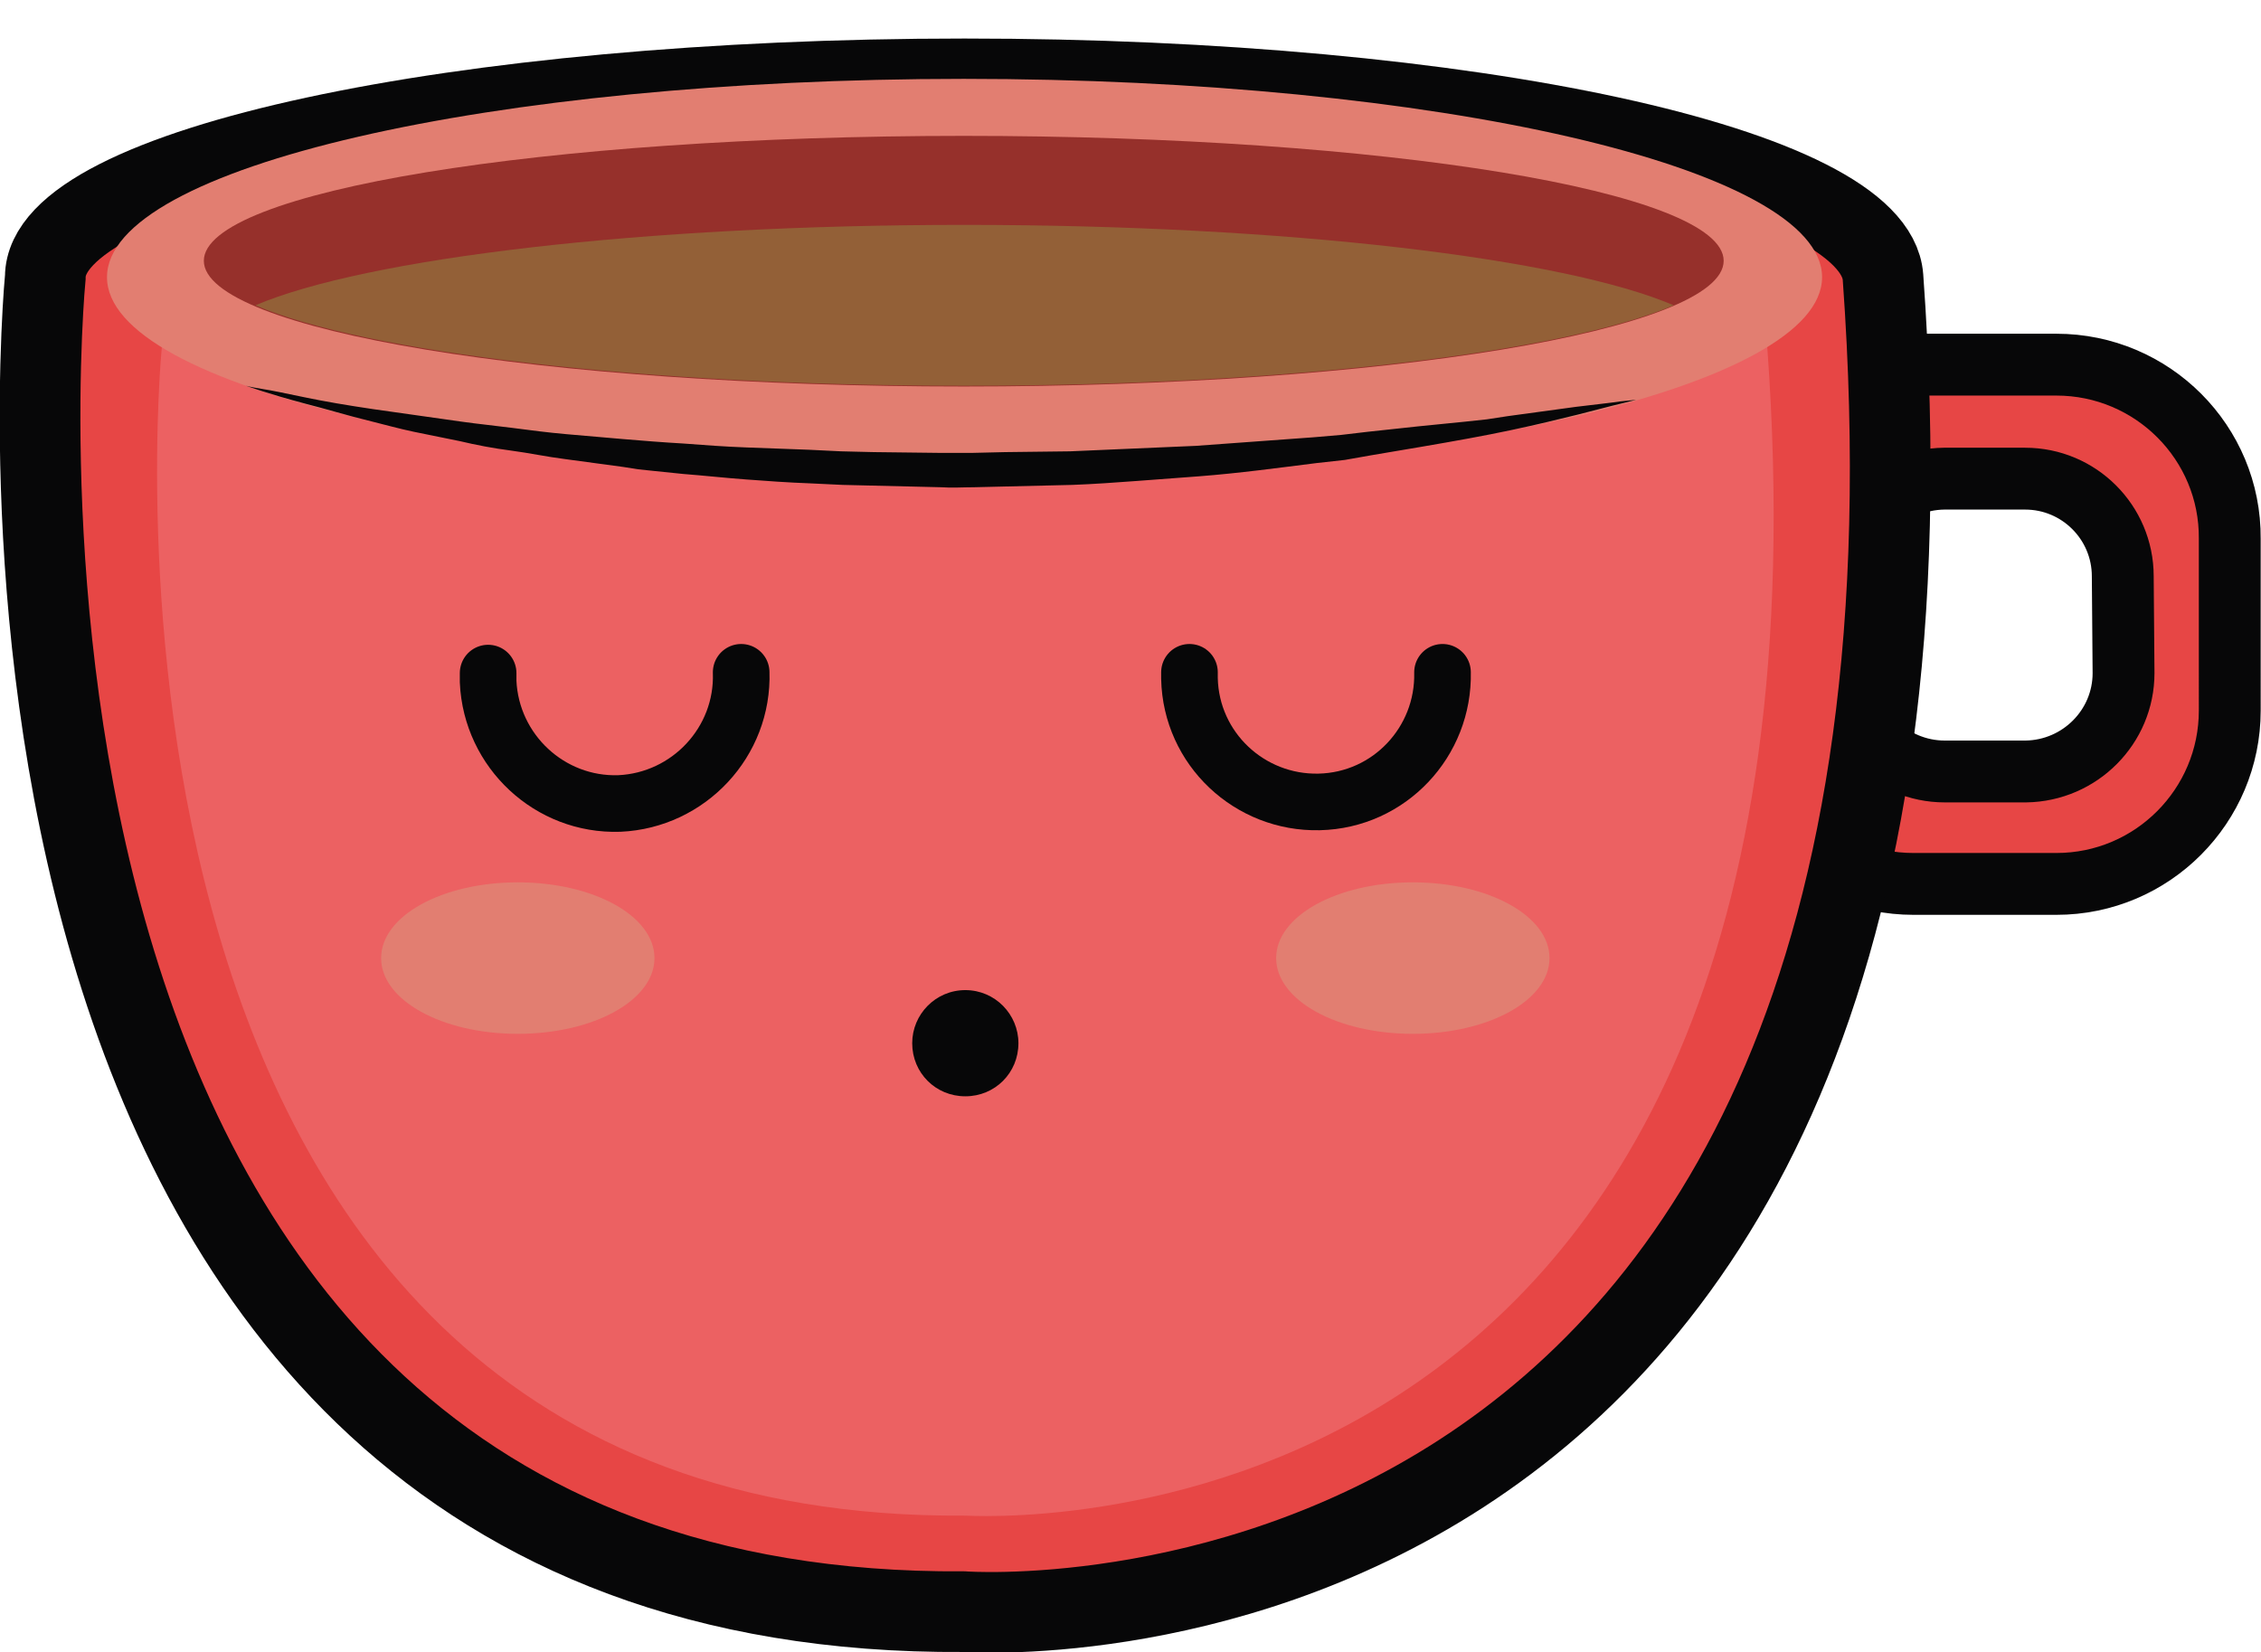 <?xml version="1.0" encoding="utf-8"?>
<!-- Generator: Adobe Illustrator 26.0.2, SVG Export Plug-In . SVG Version: 6.00 Build 0)  -->
<svg version="1.1" id="Capa_1" xmlns="http://www.w3.org/2000/svg" xmlns:xlink="http://www.w3.org/1999/xlink" x="0px" y="0px"
	 viewBox="0 0 289.5 211.6" style="enable-background:new 0 0 289.5 211.6;" xml:space="preserve">
<style type="text/css">
	.st0{fill:#E74645;stroke:#070708;stroke-width:7.92;stroke-linejoin:round;}
	.st1{fill:#E74645;stroke:#070708;stroke-width:10.33;stroke-miterlimit:10;}
	.st2{fill:#EC6162;}
	.st3{fill:#E27E71;}
	.st4{fill:#96302B;}
	.st5{fill:#936037;}
	.st6{fill:#070708;}
	.st7{fill:none;stroke:#070708;stroke-width:7.25;stroke-linecap:round;stroke-miterlimit:10;}
</style>
<path class="st0" d="M263.3,46.7H245c-12.3,0-22.2,10-22.2,22.2l0,0V91c0,12.3,10,22.2,22.2,22.2l0,0h18.3c12.3,0,22.2-10,22.2-22.2
	l0,0V69C285.6,56.7,275.6,46.7,263.3,46.7C263.4,46.7,263.4,46.7,263.3,46.7z M271.9,86.2c0,6.9-5.6,12.5-12.5,12.6l0,0H249
	c-6.9,0-12.6-5.6-12.6-12.5l0,0V73.9c0-6.9,5.6-12.5,12.5-12.6l0,0h10.4c6.9,0,12.5,5.6,12.5,12.5l0,0L271.9,86.2z"/>
<path class="st1" d="M241.1,35.5c-1-14-52.7-25.4-117.6-25.4S5.8,21.5,5.8,35.5c0,0-16.8,171.8,117.6,170.9
	C123.4,206.4,254.2,216.1,241.1,35.5z"/>
<path class="st2" d="M226.3,44.7c-0.9-12.2-46-22.2-102.8-22.2S20.7,32.4,20.7,44.7c0,0-14.7,150.2,102.8,149.4
	C123.5,194,237.7,202.6,226.3,44.7z"/>
<path class="st3" d="M233.3,35.5c0,14-49.1,25.4-109.8,25.4S13.7,49.6,13.7,35.5s49.2-25.4,109.7-25.4S233.3,21.5,233.3,35.5z"/>
<path class="st4" d="M220.7,33.4c0,8.9-43.5,16.1-97.3,16.1s-97.3-7.2-97.3-16.1s43.5-16,97.3-16S220.7,24.5,220.7,33.4z"/>
<path class="st5" d="M32.7,39.1c14,6,49.4,10.3,90.8,10.3s76.7-4.3,90.8-10.3c-14-6-49.4-10.3-90.8-10.3S46.8,33.1,32.7,39.1z"/>
<path class="st6" d="M31.5,49.4c0,0,0.7,0.2,2,0.4s3.2,0.6,5.6,1.1s5.3,1,8.7,1.5s7.2,1,11.3,1.6c2.1,0.3,4.2,0.5,6.5,0.8
	c2.3,0.3,4.6,0.6,6.9,0.8c4.8,0.4,9.8,0.9,15,1.2c2.6,0.2,5.3,0.4,8,0.5s5.4,0.2,8.1,0.3l4.1,0.2l4.2,0.1l8.4,0.1c1.4,0,2.8,0,4.2,0
	l4.2-0.1l8.3-0.1l16.1-0.7l15.1-1.1l3.5-0.3l3.4-0.4l6.5-0.7l6-0.6l2.8-0.3l2.6-0.4l8.8-1.2c2.4-0.3,4.4-0.5,5.7-0.7l2-0.2l-2,0.5
	c-1.3,0.3-3.1,0.8-5.5,1.4s-5.3,1.3-8.6,2s-7.2,1.4-11.3,2.1l-6.5,1.1l-3.4,0.6l-3.6,0.4c-4.8,0.6-9.9,1.3-15.1,1.7l-8,0.6
	c-2.7,0.2-5.5,0.4-8.2,0.5l-8.4,0.2l-4.2,0.1c-1.4,0-2.8,0.1-4.2,0l-8.4-0.2l-4.2-0.1l-4.2-0.2c-2.8-0.1-5.5-0.3-8.2-0.5
	s-5.4-0.5-8-0.7l-3.9-0.4l-1.9-0.2l-1.9-0.3l-7.4-1c-2.4-0.3-4.7-0.8-7-1.1S61,57,58.9,56.5L53,55.3c-1.9-0.4-3.7-0.9-5.3-1.3
	c-3.3-0.8-6.2-1.7-8.6-2.3C34.2,50.4,31.5,49.4,31.5,49.4z"/>
<path class="st3" d="M83.8,122.7c0,5.4-7.8,9.7-17.5,9.7s-17.5-4.3-17.5-9.7s7.8-9.7,17.5-9.7S83.8,117.3,83.8,122.7z"/>
<path class="st3" d="M198.4,122.7c0,5.4-7.8,9.7-17.5,9.7s-17.5-4.3-17.5-9.7s7.8-9.7,17.5-9.7S198.4,117.3,198.4,122.7z"/>
<path class="st6" d="M130.4,133.6c0,3.8-3,6.8-6.8,6.8s-6.8-3-6.8-6.8c0-3.7,3-6.8,6.8-6.8C127.4,126.8,130.4,129.9,130.4,133.6
	L130.4,133.6z"/>
<path class="st7" d="M184.7,86.1c0.2,8.9-6.8,16.4-15.8,16.6c-8.9,0.2-16.4-6.8-16.6-15.8c0-0.3,0-0.5,0-0.8"/>
<path class="st7" d="M94.9,86.1c0.3,8.9-6.7,16.4-15.6,16.8c-8.9,0.3-16.4-6.7-16.8-15.6c0-0.4,0-0.8,0-1.1"/>
</svg>
